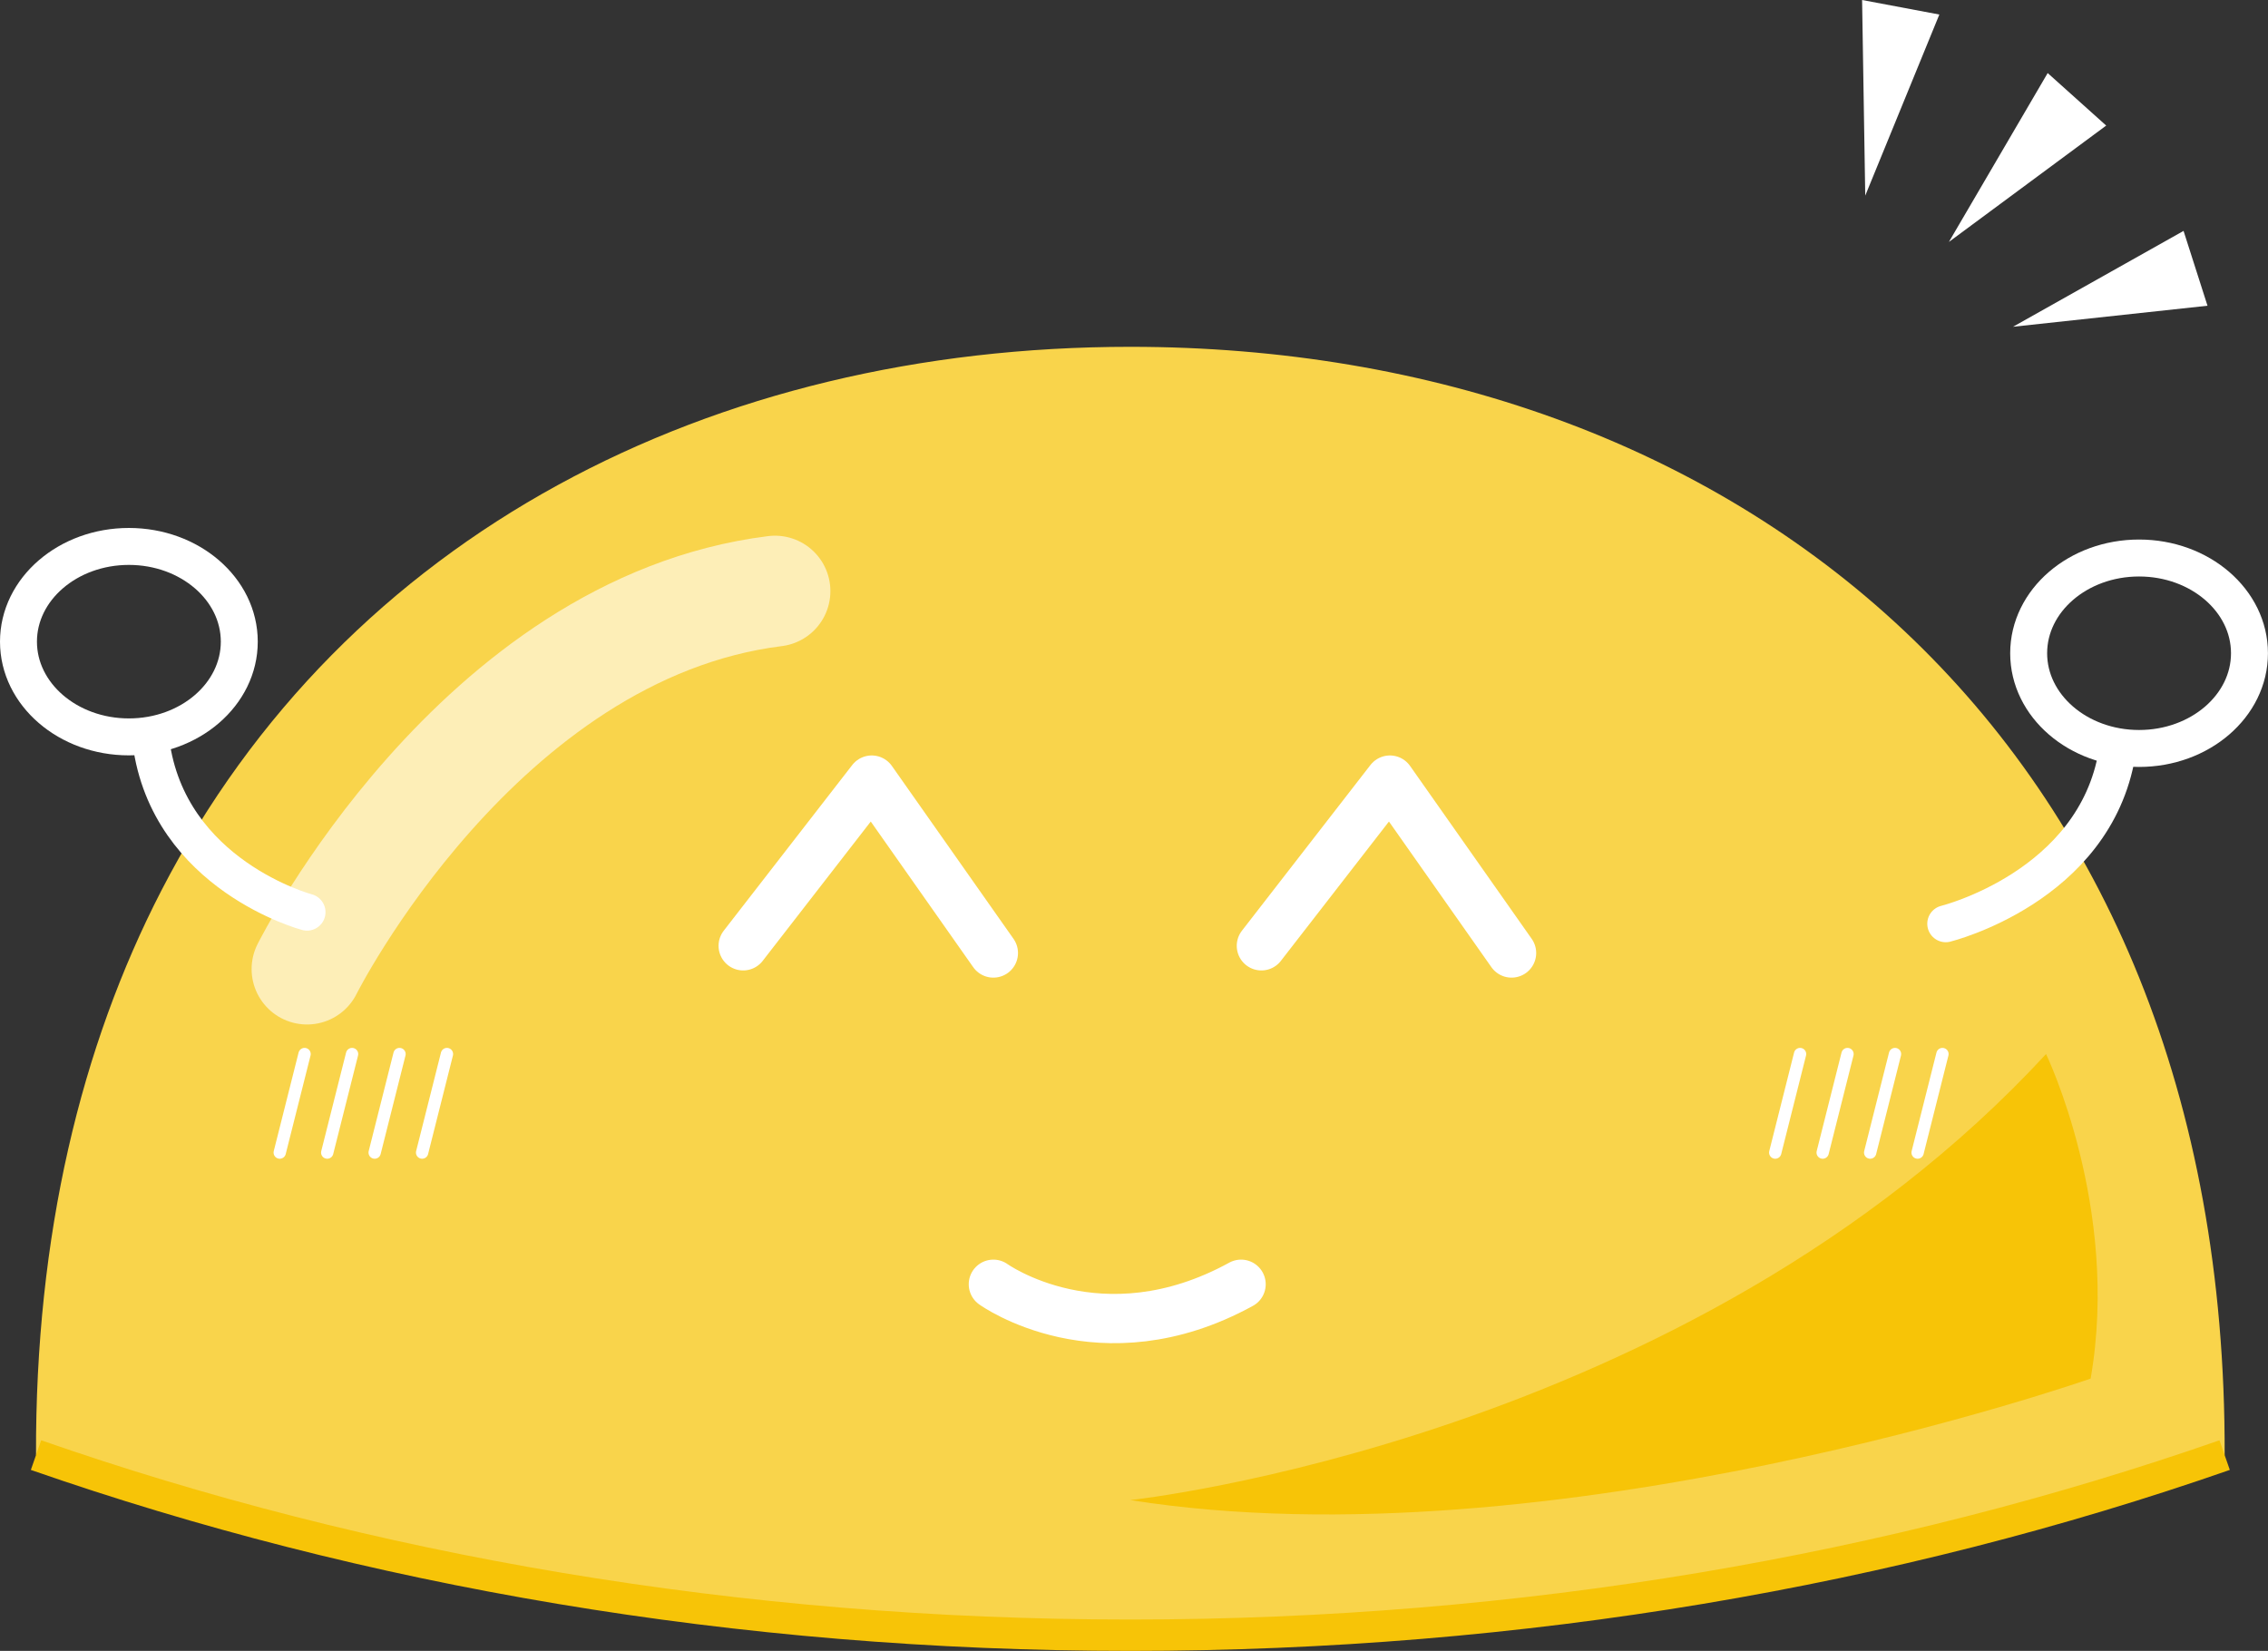 <?xml version="1.0" encoding="UTF-8"?>
<svg id="_レイヤー_2" data-name="レイヤー 2" xmlns="http://www.w3.org/2000/svg" viewBox="0 0 460.35 335.11">
  <rect x="0" y="0" width="460.35" height="335.11" fill="#333333" stroke="none"/>
  <defs>
    <style>
      .cls-1 {
        fill: #fff;
      }

      .cls-2 {
        stroke-width: 10px;
      }

      .cls-2, .cls-3, .cls-4, .cls-5, .cls-6 {
        fill: none;
      }

      .cls-2, .cls-3, .cls-4, .cls-6 {
        stroke: #fff;
        stroke-linecap: round;
        stroke-linejoin: round;
      }

      .cls-7 {
        fill: #f9d44b;
      }

      .cls-3 {
        opacity: .6;
        stroke-width: 22.5px;
      }

      .cls-8 {
        fill: #f7c407;
      }

      .cls-4 {
        stroke-width: 7.5px;
      }

      .cls-5 {
        stroke: #f7c407;
        stroke-miterlimit: 10;
        stroke-width: 6.37px;
      }

      .cls-6 {
        stroke-width: 2.5px;
      }
    </style>
  </defs>
  <g id="main">
    <g>
      <g>
        <path class="cls-7" d="M32.75,180.78c-16.35,31.71-25.58,70.01-25.44,114.6,67.1,23.38,142.44,36.56,222.12,36.56s155.02-13.18,222.12-36.56c.47-146.33-99.98-224.98-222.12-224.98-84.92,0-159.36,38.02-196.68,110.38Z"/>
        <path class="cls-5" d="M7.31,295.37c67.1,23.38,142.44,36.56,222.12,36.56s155.02-13.18,222.12-36.56"/>
        <path class="cls-8" d="M229.43,304.5s113.45-12.09,185.87-90.54c0,0,15.09,31.18,9.05,65.88,0,0-109.22,38.24-194.92,24.66Z"/>
        <path class="cls-3" d="M62.32,196.71s34.64-69.18,94.98-76.72"/>
        <polyline class="cls-2" points="306.81 193.45 282.12 158.35 256.03 191.99"/>
        <polyline class="cls-2" points="201.63 193.45 176.94 158.35 150.85 191.99"/>
        <g>
          <path class="cls-4" d="M394.94,187.51s30.24-7.46,34.77-34.59"/>
          <ellipse class="cls-4" cx="434.18" cy="132.6" rx="22.41" ry="19.33"/>
        </g>
        <g>
          <path class="cls-4" d="M62.32,185.16s-28.14-7.46-31.68-34.59"/>
          <ellipse class="cls-4" cx="26.16" cy="130.25" rx="22.41" ry="19.33"/>
        </g>
        <line class="cls-6" x1="365.37" y1="213.96" x2="360.33" y2="233.96"/>
        <line class="cls-6" x1="375" y1="213.96" x2="369.96" y2="233.96"/>
        <line class="cls-6" x1="384.64" y1="213.96" x2="379.6" y2="233.96"/>
        <line class="cls-6" x1="394.27" y1="213.96" x2="389.23" y2="233.96"/>
        <line class="cls-6" x1="61.82" y1="213.96" x2="56.78" y2="233.96"/>
        <line class="cls-6" x1="71.46" y1="213.96" x2="66.42" y2="233.96"/>
        <line class="cls-6" x1="81.09" y1="213.96" x2="76.05" y2="233.96"/>
        <line class="cls-6" x1="90.72" y1="213.96" x2="85.68" y2="233.96"/>
        <path class="cls-2" d="M201.63,260.69s21.72,15.67,50.28,0"/>
      </g>
      <g>
        <polygon class="cls-1" points="395.58 49.11 427.51 25.49 415.63 14.83 395.58 49.11"/>
        <polygon class="cls-1" points="408.59 66.33 448.07 62.06 443.21 46.87 408.59 66.33"/>
        <polygon class="cls-1" points="378.6 39.71 393.64 2.95 377.96 0 378.6 39.71"/>
      </g>
    </g>
  </g>
</svg>